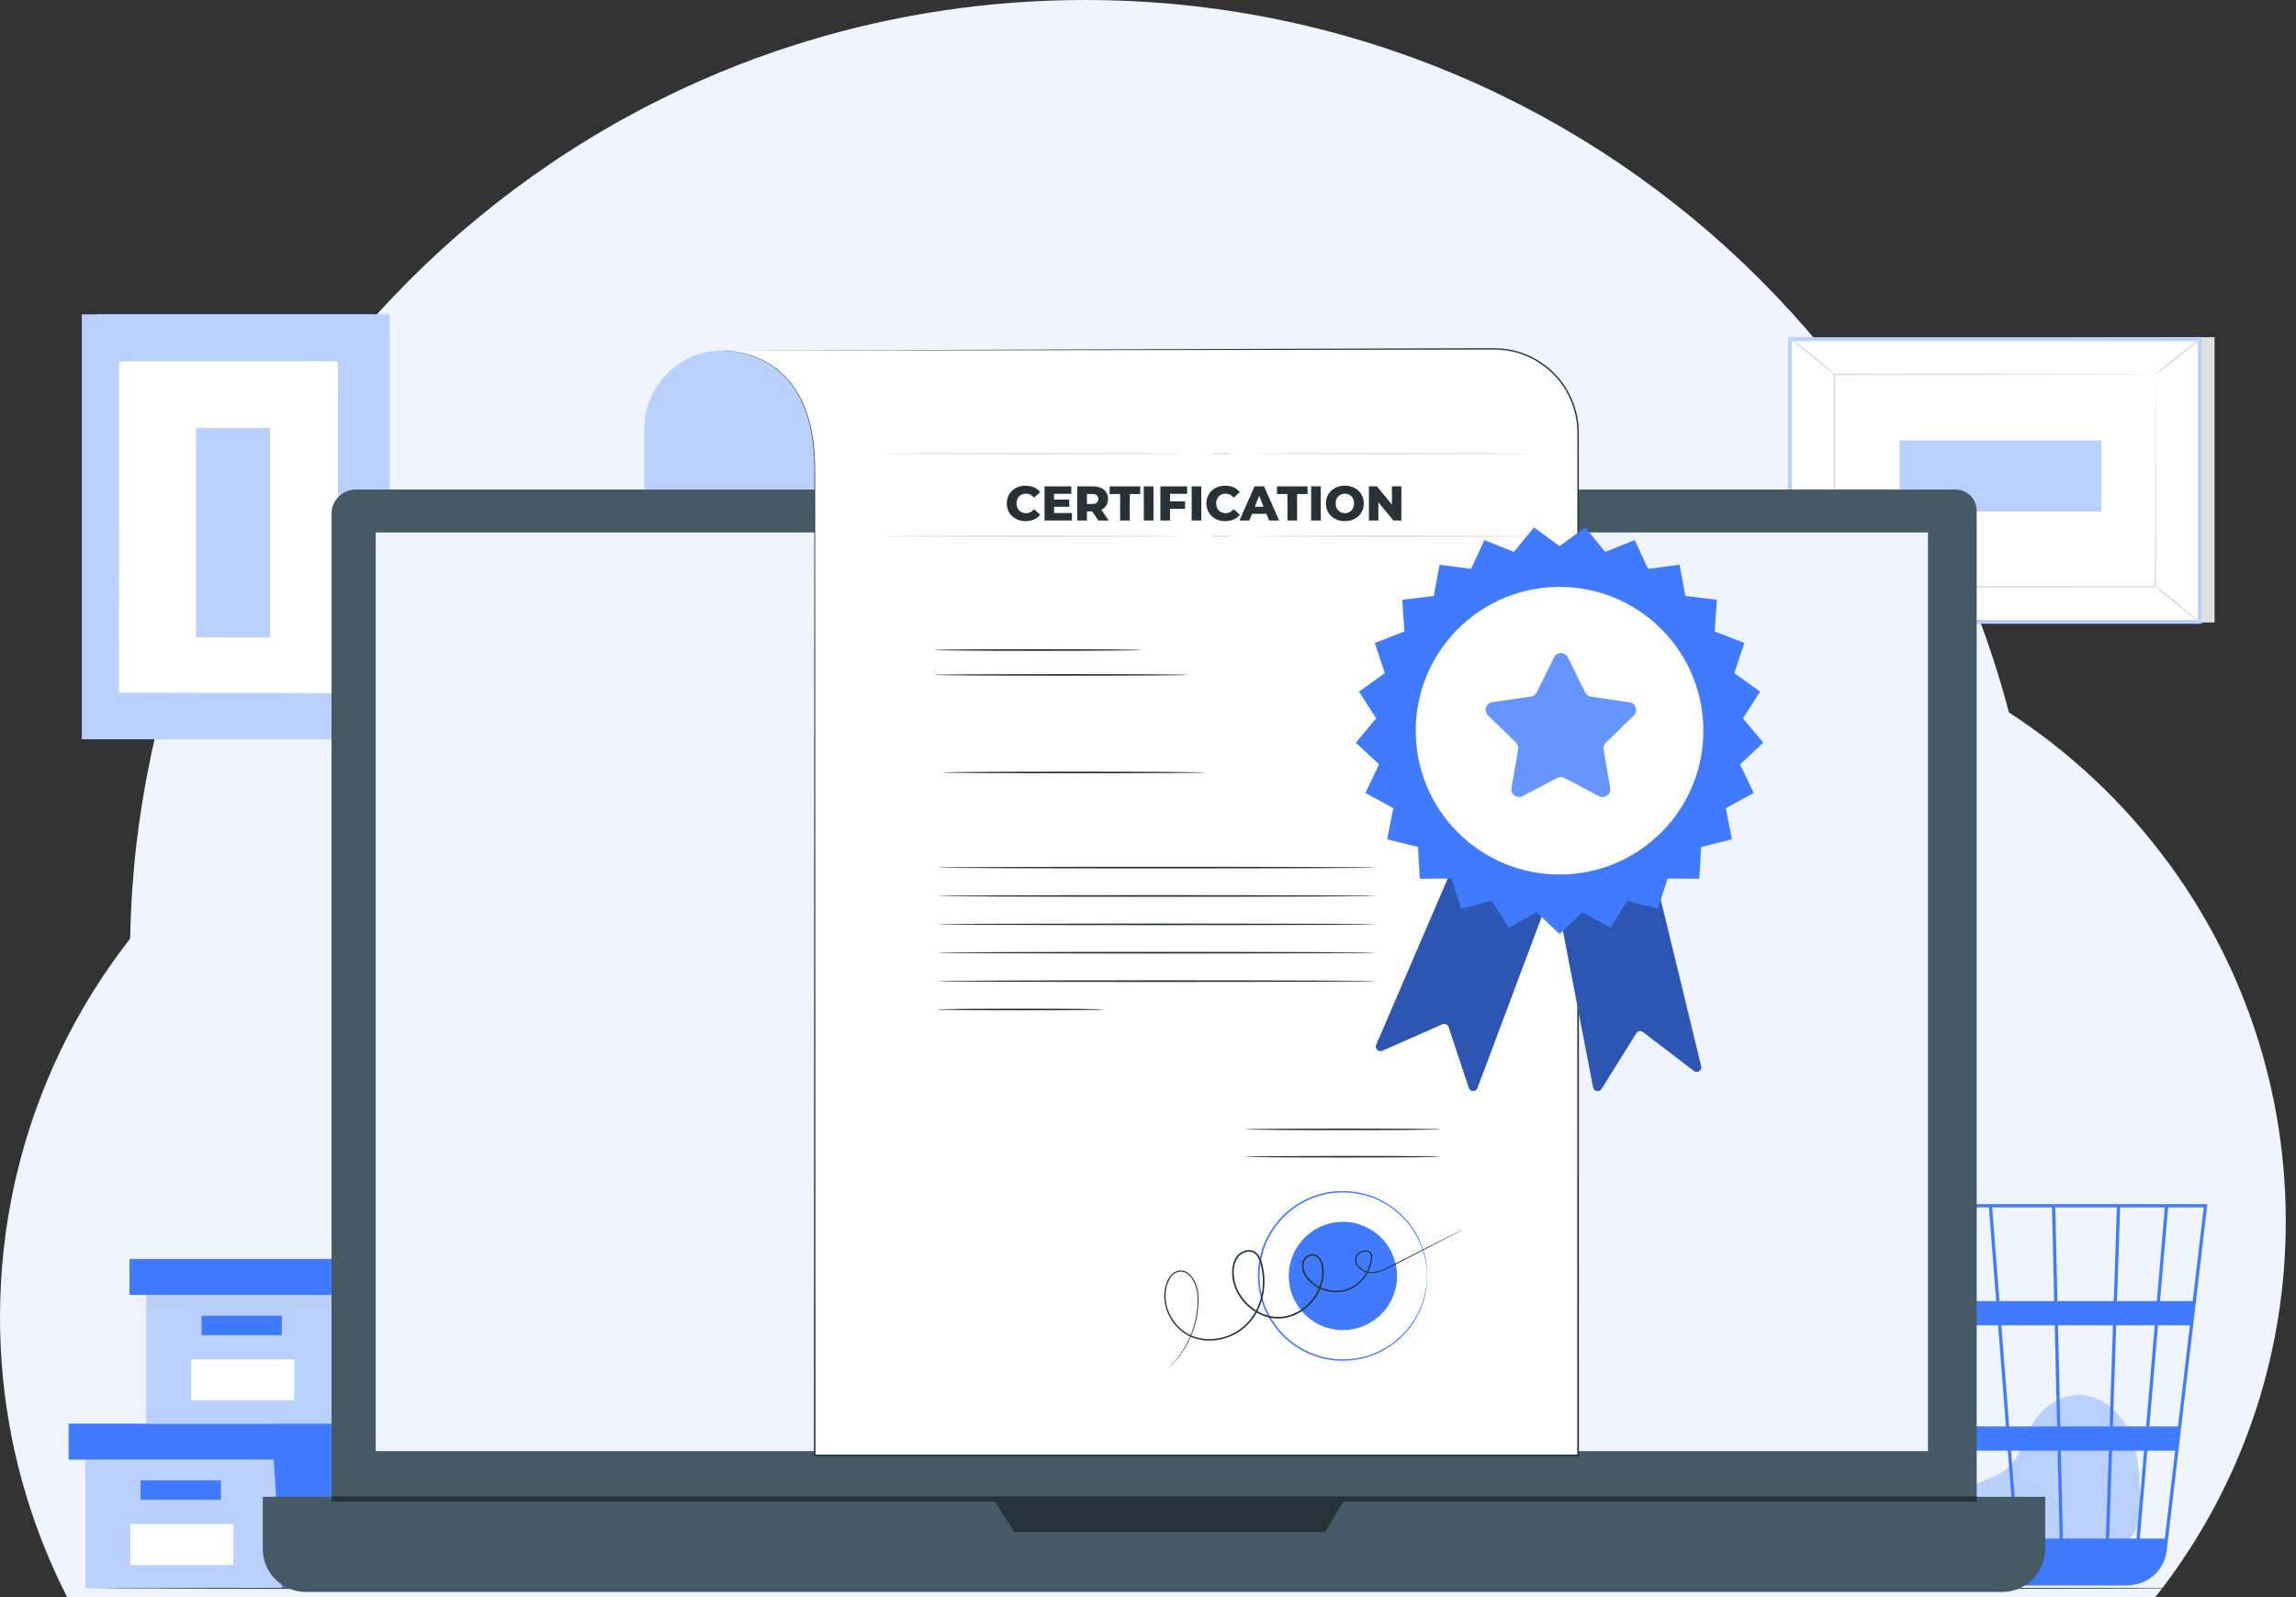 <svg width="161" height="112" viewBox="0 0 161 112" fill="none" xmlns="http://www.w3.org/2000/svg">
<rect x="0" y="0" width="161" height="112" fill="#333333" stroke="none"/>
<g id="Group 1925">
<path id="Vector" d="M160.283 85.652C160.283 94.105 157.818 101.984 153.561 108.602C152.81 109.777 151.999 110.91 151.135 112H4.709C4.144 110.896 3.626 109.76 3.157 108.602C1.121 103.592 0 98.113 0 92.373C0 89.081 0.37 85.874 1.069 82.791C1.093 82.674 1.122 82.558 1.15 82.442C2.596 76.288 5.361 70.64 9.128 65.817C9.202 61.46 9.696 57.202 10.567 53.084C10.591 52.961 10.616 52.837 10.641 52.717C11.96 46.638 14.104 40.87 16.95 35.528C17.014 35.412 17.077 35.295 17.137 35.179C21.246 27.573 26.783 20.855 33.389 15.387C33.491 15.299 33.59 15.217 33.693 15.133C35.276 13.834 36.923 12.61 38.623 11.46C38.74 11.379 38.856 11.301 38.976 11.22C40.81 9.999 42.704 8.863 44.661 7.822C44.845 7.723 45.028 7.625 45.215 7.526H45.218C48.59 5.772 52.127 4.294 55.81 3.126C55.813 3.126 55.813 3.126 55.817 3.126C56.074 3.041 56.335 2.964 56.596 2.883C62.765 1.009 69.311 0 76.089 0C80.579 0 84.959 0.441 89.202 1.284C89.202 1.284 89.202 1.284 89.206 1.284C89.491 1.341 89.777 1.401 90.059 1.461C107.211 5.102 121.935 15.308 131.476 29.333C131.557 29.449 131.638 29.566 131.716 29.686C135.828 35.803 138.953 42.641 140.871 49.962C145.174 52.749 148.941 56.298 151.978 60.412C152.062 60.521 152.143 60.63 152.221 60.744C154.488 63.866 156.333 67.306 157.684 70.986C157.727 71.099 157.769 71.212 157.808 71.321C159.409 75.802 160.283 80.624 160.283 85.652Z" fill="#EFF4FF"/>
<g id="Background_Complete">
<g id="Group">
<g id="Group_2">
<g id="Group_3">
<g id="Group_4">
<g id="Group_5">
<g id="Group_6">
<g id="Group_7">
<g id="Group_8">
<path id="Vector_2" d="M5.977 102.357V111.386H19.179H33.742V102.357H5.977Z" fill="#BAD0FF"/>
</g>
</g>
</g>
</g>
</g>
</g>
<g id="Group_9">
<g id="Group_10">
<g id="Group_11">
<g id="Group_12">
<g id="Group_13">
<g id="Group_14">
<path id="Vector_3" d="M4.812 99.836V102.36H34.713V99.836H19.18H4.812Z" fill="#407BFF"/>
</g>
</g>
</g>
</g>
</g>
</g>
<g id="Group_15">
<g id="Group_16">
<g id="Group_17">
<g id="Group_18">
<g id="Group_19">
<g id="Group_20">
<path id="Vector_4" d="M19.766 111.388H33.746V102.36H34.717V99.836H19.184V102.126L19.766 111.388Z" fill="#407BFF"/>
</g>
</g>
</g>
</g>
</g>
</g>
<g id="Group_21">
<g id="Group_22">
<g id="Group_23">
<g id="Group_24">
<g id="Group_25">
<g id="Group_26">
<path id="Vector_5" d="M15.492 103.818H9.861V105.177H15.492V103.818Z" fill="#407BFF"/>
</g>
</g>
</g>
</g>
</g>
</g>
<g id="Group_27">
<g id="Group_28">
<g id="Group_29">
<g id="Group_30">
<g id="Group_31">
<g id="Group_32">
<path id="Vector_6" d="M16.369 106.875H9.139V109.745H16.369V106.875Z" fill="white"/>
</g>
</g>
</g>
</g>
</g>
</g>
</g>
</g>
<g id="Group_33">
<g id="Group_34">
<g id="Group_35">
<g id="Group_36">
<g id="Group_37">
<g id="Group_38">
<g id="Group_39">
<g id="Group_40">
<path id="Vector_7" d="M10.258 90.809V99.837H23.461H38.023V90.809H10.258Z" fill="#BAD0FF"/>
</g>
</g>
</g>
</g>
</g>
</g>
<g id="Group_41">
<g id="Group_42">
<g id="Group_43">
<g id="Group_44">
<g id="Group_45">
<g id="Group_46">
<path id="Vector_8" d="M9.082 88.285V90.809H38.983V88.285H23.45H9.082Z" fill="#407BFF"/>
</g>
</g>
</g>
</g>
</g>
</g>
<g id="Group_47">
<g id="Group_48">
<g id="Group_49">
<g id="Group_50">
<g id="Group_51">
<g id="Group_52">
<path id="Vector_9" d="M24.036 99.838H38.015V90.809H38.986V88.285H23.453V90.576L24.036 99.838Z" fill="#407BFF"/>
</g>
</g>
</g>
</g>
</g>
</g>
<g id="Group_53">
<g id="Group_54">
<g id="Group_55">
<g id="Group_56">
<g id="Group_57">
<g id="Group_58">
<path id="Vector_10" d="M19.762 92.269H14.131V93.629H19.762V92.269Z" fill="#407BFF"/>
</g>
</g>
</g>
</g>
</g>
</g>
<g id="Group_59">
<g id="Group_60">
<g id="Group_61">
<g id="Group_62">
<g id="Group_63">
<g id="Group_64">
<path id="Vector_11" d="M20.636 95.332H13.406V98.202H20.636V95.332Z" fill="white"/>
</g>
</g>
</g>
</g>
</g>
</g>
</g>
</g>
<g id="Group_65">
<g id="Group_66">
<g id="Group_67">
<path id="Vector_12" d="M27.326 22.047H6.77V51.843H27.326V22.047Z" fill="#BAD0FF"/>
</g>
</g>
<g id="Group_68">
<g id="Group_69">
<path id="Vector_13" d="M26.293 22.047H5.736V51.843H26.293V22.047Z" fill="#BAD0FF"/>
</g>
</g>
<g id="Group_70">
<g id="Group_71">
<g id="Group_72">
<path id="Vector_14" d="M23.739 25.277H8.291V48.619H23.739V25.277Z" fill="white"/>
</g>
</g>
<g id="Group_73">
<g id="Group_74">
<g id="Group_75">
<path id="Vector_15" d="M23.743 48.623C23.743 48.623 23.741 48.583 23.74 48.508C23.739 48.431 23.738 48.321 23.737 48.177C23.735 47.884 23.733 47.455 23.73 46.897C23.727 45.778 23.723 44.148 23.717 42.089C23.71 37.973 23.702 32.144 23.691 25.281L23.742 25.332C19.023 25.334 13.793 25.335 8.296 25.337H8.294L8.35 25.281C8.345 34.086 8.341 42.205 8.338 48.623L8.294 48.578C12.998 48.588 16.855 48.596 19.538 48.601C20.881 48.606 21.929 48.61 22.645 48.612C23.001 48.615 23.274 48.616 23.461 48.618C23.646 48.619 23.743 48.623 23.743 48.623C23.743 48.623 23.652 48.626 23.47 48.627C23.285 48.628 23.015 48.63 22.663 48.632C21.95 48.635 20.904 48.639 19.567 48.644C16.876 48.649 13.011 48.657 8.294 48.667H8.25V48.622C8.247 42.205 8.243 34.086 8.238 25.281V25.225H8.294H8.296C13.793 25.226 19.023 25.228 23.743 25.229H23.794V25.281C23.784 32.158 23.775 37.998 23.769 42.122C23.763 44.177 23.758 45.803 23.755 46.919C23.753 47.472 23.75 47.898 23.749 48.189C23.748 48.33 23.747 48.438 23.746 48.514C23.745 48.587 23.743 48.623 23.743 48.623Z" fill="#BAD0FF"/>
</g>
</g>
</g>
</g>
<g id="Group_76">
<g id="Group_77">
<g id="Group_78">
<path id="Vector_16" d="M26.353 22.051C26.365 22.06 26.225 22.264 25.986 22.584C25.747 22.903 25.408 23.337 25.022 23.807C24.635 24.277 24.273 24.693 24.006 24.988C23.738 25.284 23.565 25.46 23.553 25.45C23.541 25.44 23.694 25.245 23.946 24.937C24.221 24.602 24.561 24.191 24.936 23.736C25.31 23.281 25.649 22.869 25.924 22.535C26.179 22.228 26.34 22.041 26.353 22.051Z" fill="#BAD0FF"/>
</g>
</g>
</g>
<g id="Group_79">
<g id="Group_80">
<g id="Group_81">
<path id="Vector_17" d="M23.822 48.545C24.59 49.765 25.495 50.898 26.517 51.915L23.822 48.545Z" fill="white"/>
</g>
</g>
<g id="Group_82">
<g id="Group_83">
<g id="Group_84">
<path id="Vector_18" d="M26.52 51.913C26.51 51.923 26.326 51.764 26.05 51.486C25.774 51.208 25.408 50.807 25.034 50.339C24.66 49.871 24.349 49.426 24.139 49.096C23.928 48.765 23.813 48.551 23.825 48.543C23.839 48.534 23.977 48.733 24.204 49.051C24.431 49.369 24.749 49.804 25.121 50.27C25.493 50.734 25.847 51.141 26.108 51.432C26.368 51.723 26.531 51.901 26.52 51.913Z" fill="#BAD0FF"/>
</g>
</g>
</g>
</g>
<g id="Group_85">
<g id="Group_86">
<g id="Group_87">
<path id="Vector_19" d="M5.734 51.818C6.632 50.711 7.529 49.603 8.427 48.496L5.734 51.818Z" fill="white"/>
</g>
</g>
<g id="Group_88">
<g id="Group_89">
<g id="Group_90">
<path id="Vector_20" d="M8.428 48.495C8.452 48.514 7.868 49.273 7.125 50.191C6.381 51.108 5.759 51.836 5.735 51.817C5.711 51.797 6.294 51.038 7.038 50.12C7.782 49.203 8.404 48.475 8.428 48.495Z" fill="#BAD0FF"/>
</g>
</g>
</g>
</g>
<g id="Group_91">
<g id="Group_92">
<g id="Group_93">
<path id="Vector_21" d="M5.739 22.051C5.763 22.032 6.348 22.732 7.046 23.613C7.744 24.495 8.289 25.226 8.265 25.245C8.241 25.265 7.656 24.565 6.958 23.683C6.261 22.801 5.715 22.07 5.739 22.051Z" fill="#BAD0FF"/>
</g>
</g>
</g>
<g id="Group_94">
<g id="Group_95">
<path id="Vector_22" d="M18.929 30.012H13.756V44.699H18.929V30.012Z" fill="#BAD0FF"/>
</g>
</g>
</g>
<g id="Group_96">
<g id="Group_97">
<g id="Group_98">
<g id="Group_99">
<g id="Group_100">
<path id="Vector_23" d="M138.235 108.225C137.749 107.808 136.664 106.487 137.501 104.951C137.807 104.387 138.458 104.109 139.048 103.86C139.637 103.612 140.257 103.397 140.745 102.982C141.664 102.199 141.918 100.899 142.529 99.855C143.23 98.656 144.538 97.759 145.921 97.822C147.504 97.893 148.824 99.186 149.422 100.66C150.021 102.135 150.041 103.771 150.054 105.363C150.061 106.244 150.022 107.236 149.375 107.83C148.779 108.378 147.882 108.385 147.075 108.36C144.191 108.272 141.308 108.183 138.424 108.095" fill="#BAD0FF"/>
</g>
</g>
</g>
</g>
<g id="Group_101">
<g id="Group_102">
<g id="Group_103">
<g id="Group_104">
<g id="Group_105">
<path id="Vector_24" d="M154.783 84.443H132.033L136.131 108.879C136.311 109.946 137.083 110.769 138.074 111.054C138.1 111.063 138.127 111.069 138.153 111.076C138.221 111.093 138.286 111.116 138.356 111.128C138.506 111.16 138.661 111.175 138.819 111.182C138.82 111.189 138.821 111.197 138.822 111.205L138.933 111.187C138.934 111.187 138.934 111.187 138.934 111.187H149.073C149.264 111.187 149.45 111.168 149.63 111.132C150.828 110.947 151.786 109.986 151.932 108.743L153.907 91.907L153.996 91.237H153.986L154.768 84.57L154.783 84.443ZM150.491 100.03H148.157L148.392 92.938H151.097L150.491 100.03ZM151.324 92.938H153.559L152.727 100.03H150.718L151.324 92.938ZM144.654 107.892L144.512 101.731H147.874L147.669 107.892H144.654ZM141.019 101.731H144.286L144.428 107.892H141.498L141.019 101.731ZM141.272 107.892H138.533C138.272 106.228 137.934 104.067 137.567 101.731H140.793L141.272 107.892ZM140.887 100.03L140.336 92.938H144.083L144.247 100.03H140.887ZM144.473 100.03L144.31 92.938H148.166L147.931 100.03H144.473ZM144.27 91.238L144.119 84.67H148.441L148.223 91.238H144.27ZM144.045 91.238H140.204L139.694 84.67H143.893L144.045 91.238ZM139.977 91.238H135.914C135.77 90.331 135.634 89.472 135.51 88.7C135.087 86.044 134.927 85.046 134.839 84.67H139.467L139.977 91.238ZM140.11 92.938L140.661 100.03H137.3C137.187 99.311 137.073 98.583 136.958 97.854C136.695 96.18 136.431 94.507 136.183 92.938H140.11ZM137.072 100.03H134.876L133.687 92.938H135.954C136.301 95.13 136.685 97.569 137.072 100.03ZM137.339 101.731C137.673 103.863 138.003 105.965 138.304 107.892H136.195L135.161 101.731H137.339ZM147.896 107.892L148.1 101.731H150.346L149.82 107.892H147.896ZM148.449 91.238L148.667 84.67H151.804L151.243 91.238H148.449ZM134.624 84.67C134.714 85.145 135.129 87.729 135.685 91.238H133.402L132.3 84.67H134.624ZM151.805 107.892H150.046L150.573 101.731H152.527L151.805 107.892ZM153.759 91.238H151.469L152.03 84.67H154.529L153.759 91.238Z" fill="#407BFF"/>
</g>
</g>
</g>
</g>
</g>
</g>
<g id="Group_106">
<g id="Group_107">
<g id="Group_108">
<path id="Vector_25" d="M155.289 23.643V43.65H126.553L125.518 23.782L155.289 23.643Z" fill="#E0E0E0"/>
</g>
</g>
<g id="Group_109">
<g id="Group_110">
<path id="Vector_26" d="M125.52 23.782V43.607H154.255V23.782H125.52Z" fill="white"/>
</g>
<g id="Group_111">
<path id="Vector_27" d="M154.391 43.744H125.383V23.646H154.391V43.744ZM125.656 43.472H154.119V23.919H125.656V43.472Z" fill="#BAD0FF"/>
</g>
</g>
<g id="Group_112">
<g id="Group_113">
<g id="Group_114">
<path id="Vector_28" d="M151.142 26.248H128.631V41.147H151.142V26.248Z" fill="white"/>
</g>
</g>
<g id="Group_115">
<g id="Group_116">
<g id="Group_117">
<path id="Vector_29" d="M151.144 26.247C151.144 26.247 151.106 26.249 151.033 26.25C150.957 26.251 150.851 26.253 150.713 26.254C150.428 26.256 150.014 26.259 149.477 26.262C148.396 26.266 146.824 26.272 144.838 26.279C140.868 26.288 135.249 26.299 128.633 26.311L128.698 26.247C128.7 30.799 128.702 35.842 128.704 41.144V41.145L128.633 41.074C137.125 41.08 144.954 41.085 151.144 41.089L151.088 41.145C151.1 36.611 151.111 32.894 151.118 30.305C151.124 29.011 151.129 28 151.132 27.307C151.135 26.965 151.137 26.702 151.138 26.52C151.14 26.341 151.144 26.247 151.144 26.247C151.144 26.247 151.148 26.333 151.151 26.508C151.152 26.688 151.154 26.948 151.157 27.285C151.16 27.975 151.165 28.982 151.171 30.27C151.178 32.867 151.188 36.597 151.201 41.146L151.201 41.202H151.145C144.955 41.206 137.125 41.212 128.633 41.217H128.562V41.146V41.144C128.564 35.843 128.566 30.799 128.568 26.247V26.182L128.633 26.182C135.267 26.195 140.901 26.206 144.881 26.214C146.86 26.221 148.427 26.227 149.505 26.231C150.037 26.235 150.446 26.237 150.729 26.239C150.863 26.241 150.967 26.242 151.041 26.243C151.111 26.244 151.144 26.247 151.144 26.247Z" fill="#E0E0E0"/>
</g>
</g>
</g>
</g>
<g id="Group_118">
<g id="Group_119">
<g id="Group_120">
<path id="Vector_30" d="M125.516 23.73C125.528 23.714 125.716 23.838 126.01 24.05C126.304 24.262 126.705 24.563 127.137 24.909C127.569 25.255 127.949 25.582 128.217 25.827C128.484 26.073 128.641 26.234 128.628 26.248C128.602 26.279 127.911 25.709 127.048 25.02C126.185 24.331 125.491 23.762 125.516 23.73Z" fill="#E0E0E0"/>
</g>
</g>
</g>
<g id="Group_121">
<g id="Group_122">
<g id="Group_123">
<path id="Vector_31" d="M154.257 23.782C154.282 23.813 153.605 24.39 152.745 25.07C151.886 25.75 151.169 26.276 151.145 26.246C151.121 26.215 151.798 25.639 152.657 24.958C153.516 24.278 154.233 23.752 154.257 23.782Z" fill="#E0E0E0"/>
</g>
</g>
</g>
<g id="Group_124">
<g id="Group_125">
<g id="Group_126">
<path id="Vector_32" d="M154.233 43.612C153.165 42.747 152.097 41.881 151.029 41.016L154.233 43.612Z" fill="white"/>
</g>
</g>
<g id="Group_127">
<g id="Group_128">
<g id="Group_129">
<path id="Vector_33" d="M151.028 41.019C151.053 40.988 151.79 41.545 152.675 42.262C153.56 42.979 154.257 43.585 154.232 43.616C154.207 43.646 153.47 43.09 152.585 42.373C151.701 41.655 151.003 41.049 151.028 41.019Z" fill="#E0E0E0"/>
</g>
</g>
</g>
</g>
<g id="Group_130">
<g id="Group_131">
<g id="Group_132">
<path id="Vector_34" d="M125.516 43.606C125.492 43.575 126.162 43.005 127.012 42.332C127.863 41.659 128.572 41.139 128.597 41.169C128.621 41.2 127.951 41.77 127.1 42.443C126.25 43.116 125.541 43.636 125.516 43.606Z" fill="#E0E0E0"/>
</g>
</g>
</g>
<g id="Group_133">
<g id="Group_134">
<path id="Vector_35" d="M133.201 30.886V35.875H147.366V30.886H133.201Z" fill="#BAD0FF"/>
</g>
</g>
</g>
</g>
<g id="Floor">
<g id="Group_135">
<g id="Group_136">
<path id="Vector_36" d="M154.782 111.387C154.782 111.419 121.64 111.445 80.767 111.445C39.88 111.445 6.746 111.419 6.746 111.387C6.746 111.356 39.881 111.33 80.767 111.33C121.64 111.33 154.782 111.356 154.782 111.387Z" fill="#263238"/>
</g>
</g>
</g>
<g id="Device">
<g id="Group_137">
<g id="Group_138">
<g id="Group_139">
<g id="Group_140">
<g id="Group_141">
<g id="Group_142">
<g id="Group_143">
<g id="Group_144">
<g id="Group_145">
<path id="Vector_37" d="M135.398 110.617H26.458C24.684 110.617 23.246 109.179 23.246 107.405V36.037C23.246 35.093 24.011 34.328 24.955 34.328H137.124C137.944 34.328 138.61 34.993 138.61 35.814V107.405C138.61 109.179 137.172 110.617 135.398 110.617Z" fill="#455A64"/>
</g>
</g>
</g>
</g>
</g>
</g>
</g>
<g id="Group_146">
<g id="Group_147">
<g id="Group_148">
<g id="Group_149">
<g id="Group_150">
<g id="Group_151">
<g id="Group_152">
<path id="Vector_38" d="M140.388 111.64H21.451C19.78 111.64 18.426 110.286 18.426 108.615V104.965H143.414V108.615C143.414 110.286 142.059 111.64 140.388 111.64Z" fill="#455A64"/>
</g>
</g>
</g>
</g>
</g>
</g>
</g>
<g id="Group_153">
<g id="Group_154">
<g id="Group_155">
<g id="Group_156">
<g id="Group_157">
<g id="Group_158">
<g id="Group_159">
<path id="Vector_39" d="M135.191 37.338H26.344V101.762H135.191V37.338Z" fill="#EFF4FF"/>
</g>
</g>
</g>
</g>
</g>
</g>
</g>
<g id="Group_160">
<g id="Group_161">
<g id="Group_162">
<g id="Group_163">
<g id="Group_164">
<g id="Group_165">
<g id="Group_166">
<path id="Vector_40" d="M69.559 104.965L71.11 107.432H92.934L94.374 104.965H69.559Z" fill="#263238"/>
</g>
</g>
</g>
</g>
</g>
</g>
</g>
</g>
<g id="Group_167">
<g id="Group_168">
<g id="Group_169">
<g id="Group_170">
<g id="Group_171">
<g id="Group_172">
<g id="Group_173">
<path id="Vector_41" d="M138.624 104.93H23.26V105.298H138.624V104.93Z" fill="#263238"/>
</g>
</g>
</g>
</g>
</g>
</g>
</g>
</g>
</g>
<g id="Certification">
<g id="Group_174">
<g id="Group_175">
<path id="Vector_42" d="M57.16 34.313H45.176V30.093C45.176 27.114 47.59 24.594 50.569 24.594L57.16 24.698V34.313Z" fill="#BAD0FF"/>
</g>
<g id="Group_176">
<g id="Group_177">
<path id="Vector_43" d="M50.31 24.587C50.31 24.587 57.131 23.968 57.131 32.862C57.131 41.757 57.131 102.059 57.131 102.059H110.661V30.34C110.661 27.088 108.021 24.455 104.77 24.463L50.31 24.587Z" fill="white"/>
</g>
<g id="Group_178">
<g id="Group_179">
<path id="Vector_44" d="M50.31 24.588C50.628 24.587 65.456 24.539 89.914 24.46C92.968 24.451 96.168 24.442 99.502 24.432C101.17 24.427 102.871 24.423 104.604 24.419C105.473 24.408 106.367 24.553 107.178 24.926C107.991 25.288 108.727 25.838 109.315 26.528C109.902 27.219 110.32 28.058 110.539 28.953C110.607 29.173 110.623 29.406 110.663 29.633C110.696 29.862 110.693 30.095 110.709 30.326C110.709 30.787 110.71 31.25 110.71 31.714C110.711 33.572 110.711 35.459 110.711 37.374C110.712 41.204 110.713 45.146 110.714 49.189C110.715 65.359 110.717 83.135 110.718 101.794C110.718 101.883 110.718 101.973 110.718 102.06V102.117H110.661C91.613 102.116 73.493 102.114 57.131 102.113H57.079V102.06C57.087 78.102 57.094 57.758 57.099 43.404C57.102 39.816 57.104 36.602 57.107 33.799C57.107 33.099 57.115 32.423 57.068 31.778C57.035 31.13 56.929 30.516 56.811 29.934C56.675 29.356 56.502 28.814 56.287 28.318C56.064 27.826 55.806 27.382 55.519 26.992C54.933 26.218 54.242 25.677 53.587 25.334C52.933 24.984 52.323 24.814 51.832 24.713C51.337 24.616 50.954 24.591 50.698 24.584C50.441 24.578 50.31 24.588 50.31 24.588C50.31 24.588 50.441 24.572 50.698 24.576C50.955 24.578 51.339 24.602 51.835 24.696C52.328 24.794 52.941 24.962 53.599 25.311C54.258 25.653 54.955 26.194 55.546 26.971C55.836 27.363 56.097 27.809 56.322 28.302C56.539 28.8 56.714 29.344 56.852 29.925C56.971 30.509 57.079 31.125 57.113 31.774C57.162 32.422 57.155 33.099 57.156 33.799C57.158 36.602 57.16 39.816 57.163 43.404C57.168 57.758 57.175 78.102 57.184 102.06L57.131 102.007C73.493 102.006 91.613 102.004 110.661 102.003L110.604 102.06C110.604 101.972 110.604 101.883 110.604 101.794C110.605 83.135 110.607 65.358 110.608 49.189C110.609 45.146 110.61 41.204 110.611 37.374C110.611 35.459 110.612 33.572 110.612 31.714C110.598 30.786 110.679 29.856 110.445 28.975C110.231 28.095 109.819 27.269 109.243 26.589C108.665 25.91 107.94 25.369 107.14 25.011C106.341 24.643 105.466 24.501 104.604 24.51C102.868 24.514 101.164 24.517 99.493 24.52C96.153 24.525 92.946 24.531 89.886 24.536C65.445 24.568 50.627 24.587 50.31 24.588Z" fill="#263238"/>
</g>
</g>
</g>
<g id="Group_180">
<g id="Group_181">
<path id="Vector_45" d="M80.044 45.585C80.044 45.616 76.789 45.642 72.774 45.642C68.758 45.642 65.504 45.616 65.504 45.585C65.504 45.553 68.758 45.527 72.774 45.527C76.789 45.527 80.044 45.553 80.044 45.585Z" fill="#263238"/>
</g>
</g>
<g id="Group_182">
<g id="Group_183">
<path id="Vector_46" d="M83.305 47.327C83.305 47.359 79.321 47.384 74.406 47.384C69.49 47.384 65.506 47.358 65.506 47.327C65.506 47.295 69.49 47.27 74.406 47.27C79.32 47.269 83.305 47.295 83.305 47.327Z" fill="#263238"/>
</g>
</g>
<g id="Group_184">
<g id="Group_185">
<path id="Vector_47" d="M84.475 54.171C84.475 54.202 80.36 54.228 75.286 54.228C70.21 54.228 66.096 54.202 66.096 54.171C66.096 54.139 70.21 54.113 75.286 54.113C80.36 54.113 84.475 54.139 84.475 54.171Z" fill="#263238"/>
</g>
</g>
<g id="Group_186">
<g id="Group_187">
<path id="Vector_48" d="M96.478 60.84C96.478 60.872 89.6 60.898 81.116 60.898C72.629 60.898 65.752 60.872 65.752 60.84C65.752 60.809 72.629 60.783 81.116 60.783C89.6 60.783 96.478 60.809 96.478 60.84Z" fill="#263238"/>
</g>
</g>
<g id="Group_188">
<g id="Group_189">
<path id="Vector_49" d="M96.478 62.831C96.478 62.862 89.6 62.888 81.116 62.888C72.629 62.888 65.752 62.862 65.752 62.831C65.752 62.799 72.629 62.773 81.116 62.773C89.6 62.773 96.478 62.799 96.478 62.831Z" fill="#263238"/>
</g>
</g>
<g id="Group_190">
<g id="Group_191">
<path id="Vector_50" d="M96.478 64.819C96.478 64.851 89.6 64.876 81.116 64.876C72.629 64.876 65.752 64.851 65.752 64.819C65.752 64.787 72.629 64.762 81.116 64.762C89.6 64.762 96.478 64.787 96.478 64.819Z" fill="#263238"/>
</g>
</g>
<g id="Group_192">
<g id="Group_193">
<path id="Vector_51" d="M96.478 66.809C96.478 66.841 89.6 66.867 81.116 66.867C72.629 66.867 65.752 66.841 65.752 66.809C65.752 66.778 72.629 66.752 81.116 66.752C89.6 66.752 96.478 66.778 96.478 66.809Z" fill="#263238"/>
</g>
</g>
<g id="Group_194">
<g id="Group_195">
<path id="Vector_52" d="M96.478 68.803C96.478 68.835 89.6 68.861 81.116 68.861C72.629 68.861 65.752 68.835 65.752 68.803C65.752 68.772 72.629 68.746 81.116 68.746C89.6 68.746 96.478 68.772 96.478 68.803Z" fill="#263238"/>
</g>
</g>
<g id="Group_196">
<g id="Group_197">
<path id="Vector_53" d="M77.404 70.794C77.404 70.825 74.795 70.851 71.578 70.851C68.36 70.851 65.752 70.825 65.752 70.794C65.752 70.762 68.36 70.736 71.578 70.736C74.796 70.736 77.404 70.762 77.404 70.794Z" fill="#263238"/>
</g>
</g>
<g id="Group_198">
<g id="Group_199">
<path id="Vector_54" d="M101.97 60.565L96.504 73.265C96.388 73.534 96.661 73.804 96.928 73.686L101.142 71.826C101.315 71.75 101.516 71.839 101.576 72.019L102.997 76.285C103.093 76.573 103.496 76.58 103.602 76.297L108.74 62.597L101.97 60.565Z" fill="#407BFF"/>
</g>
<g id="Group_200">
<path id="Vector_55" d="M109.096 62.677L111.714 76.254C111.769 76.54 112.147 76.611 112.301 76.364L114.741 72.457C114.841 72.297 115.057 72.257 115.208 72.372L118.782 75.102C119.022 75.286 119.36 75.065 119.289 74.771L115.837 60.553L109.096 62.677Z" fill="#407BFF"/>
</g>
<g id="Group_201" opacity="0.3">
<path id="Vector_56" d="M101.97 60.565L96.504 73.265C96.388 73.534 96.661 73.804 96.928 73.686L101.142 71.826C101.315 71.75 101.516 71.839 101.576 72.019L102.997 76.285C103.093 76.573 103.496 76.58 103.602 76.297L108.74 62.597L101.97 60.565Z" fill="black"/>
</g>
<g id="Group_202" opacity="0.3">
<path id="Vector_57" d="M109.096 62.677L111.714 76.254C111.769 76.54 112.147 76.611 112.301 76.364L114.741 72.457C114.841 72.297 115.057 72.257 115.208 72.372L118.782 75.102C119.022 75.286 119.36 75.065 119.289 74.771L115.837 60.553L109.096 62.677Z" fill="black"/>
</g>
<g id="Group_203">
<path id="Vector_58" d="M109.36 38.299L111.154 36.98L112.564 38.704L114.63 37.873L115.567 39.893L117.775 39.602L118.18 41.792L120.391 42.059L120.239 44.281L122.314 45.089L121.615 47.203L123.423 48.502L122.22 50.376L123.649 52.084L122.017 53.599L122.976 55.609L121.019 56.672L121.448 58.857L119.288 59.398L119.16 61.622L116.933 61.61L116.257 63.731L114.103 63.166L112.92 65.053L110.975 63.969L109.36 65.503L107.744 63.969L105.799 65.053L104.616 63.166L102.462 63.731L101.785 61.61L99.558 61.622L99.431 59.398L97.271 58.857L97.7 56.672L95.743 55.609L96.702 53.599L95.07 52.084L96.499 50.376L95.296 48.502L97.104 47.203L96.405 45.089L98.48 44.281L98.328 42.059L100.539 41.792L100.944 39.602L103.152 39.893L104.089 37.873L106.155 38.704L107.565 36.98L109.36 38.299Z" fill="#407BFF"/>
</g>
<g id="Group_204">
<path id="Vector_59" d="M116.491 58.374C120.429 54.435 120.429 48.049 116.491 44.111C112.552 40.172 106.166 40.172 102.227 44.111C98.289 48.049 98.289 54.435 102.227 58.374C106.166 62.312 112.552 62.312 116.491 58.374Z" fill="white"/>
</g>
<g id="Group_205">
<path id="Vector_60" d="M111.561 48.853L114.268 49.25C114.713 49.315 114.889 49.862 114.567 50.175L112.606 52.082C112.478 52.206 112.42 52.386 112.45 52.562L112.909 55.259C112.985 55.702 112.519 56.039 112.122 55.83L109.702 54.554C109.544 54.471 109.355 54.471 109.197 54.553L106.775 55.824C106.377 56.032 105.912 55.694 105.989 55.251L106.454 52.555C106.484 52.379 106.426 52.2 106.299 52.075L104.342 50.163C104.02 49.849 104.198 49.303 104.643 49.239L107.351 48.849C107.527 48.823 107.68 48.712 107.759 48.552L108.973 46.1C109.172 45.698 109.747 45.698 109.945 46.102L111.153 48.556C111.232 48.716 111.385 48.827 111.561 48.853Z" fill="#6695FF"/>
</g>
</g>
<g id="Group_206">
<path id="Vector_61" d="M70.598 35.303C70.598 34.575 71.155 34.059 71.914 34.059C72.355 34.059 72.71 34.219 72.942 34.51L72.512 34.9C72.361 34.718 72.177 34.619 71.948 34.619C71.555 34.619 71.281 34.893 71.281 35.303C71.281 35.713 71.555 35.987 71.948 35.987C72.177 35.987 72.361 35.887 72.512 35.706L72.942 36.096C72.71 36.386 72.355 36.547 71.914 36.547C71.155 36.547 70.598 36.031 70.598 35.303Z" fill="#263238"/>
<path id="Vector_62" d="M75.165 35.977V36.5H73.244V34.107H75.121V34.63H73.914V35.034H74.977V35.539H73.914V35.977L75.165 35.977Z" fill="#263238"/>
<path id="Vector_63" d="M76.587 35.864H76.218V36.5H75.541V34.107H76.635C77.288 34.107 77.698 34.446 77.698 34.993C77.698 35.345 77.527 35.604 77.229 35.748L77.746 36.5H77.021L76.587 35.864ZM76.594 34.641H76.218V35.341H76.594C76.874 35.341 77.014 35.212 77.014 34.993C77.014 34.77 76.874 34.641 76.594 34.641Z" fill="#263238"/>
<path id="Vector_64" d="M78.546 34.644H77.811V34.107H79.954V34.644H79.222V36.5H78.546V34.644H78.546Z" fill="#263238"/>
<path id="Vector_65" d="M80.207 34.107H80.884V36.5H80.207V34.107Z" fill="#263238"/>
<path id="Vector_66" d="M82.044 34.63V35.157H83.1V35.68H82.044V36.5H81.367V34.107H83.244V34.63H82.044Z" fill="#263238"/>
<path id="Vector_67" d="M83.561 34.107H84.237V36.5H83.561V34.107Z" fill="#263238"/>
<path id="Vector_68" d="M84.596 35.303C84.596 34.575 85.153 34.059 85.912 34.059C86.352 34.059 86.708 34.219 86.94 34.51L86.51 34.9C86.359 34.718 86.175 34.619 85.946 34.619C85.553 34.619 85.279 34.893 85.279 35.303C85.279 35.713 85.553 35.987 85.946 35.987C86.175 35.987 86.359 35.887 86.51 35.706L86.94 36.096C86.708 36.386 86.352 36.547 85.912 36.547C85.153 36.547 84.596 36.031 84.596 35.303Z" fill="#263238"/>
<path id="Vector_69" d="M88.804 36.035H87.793L87.604 36.5H86.914L87.97 34.107H88.637L89.696 36.5H88.992L88.804 36.035ZM88.606 35.536L88.298 34.77L87.99 35.536H88.606Z" fill="#263238"/>
<path id="Vector_70" d="M90.278 34.644H89.543V34.107H91.686V34.644H90.955V36.5H90.278V34.644H90.278Z" fill="#263238"/>
<path id="Vector_71" d="M91.939 34.107H92.616V36.5H91.939V34.107Z" fill="#263238"/>
<path id="Vector_72" d="M92.975 35.303C92.975 34.585 93.539 34.059 94.304 34.059C95.07 34.059 95.633 34.585 95.633 35.303C95.633 36.021 95.07 36.547 94.304 36.547C93.538 36.547 92.975 36.021 92.975 35.303ZM94.95 35.303C94.95 34.889 94.666 34.619 94.304 34.619C93.942 34.619 93.658 34.889 93.658 35.303C93.658 35.716 93.942 35.987 94.304 35.987C94.666 35.987 94.95 35.717 94.95 35.303Z" fill="#263238"/>
<path id="Vector_73" d="M98.267 34.107V36.5H97.71L96.653 35.225V36.5H95.99V34.107H96.547L97.603 35.382V34.107H98.267Z" fill="#263238"/>
</g>
<g id="Group_207">
<g id="Group_208">
<path id="Vector_74" d="M100.978 79.196C100.978 79.228 97.928 79.253 94.165 79.253C90.402 79.253 87.352 79.228 87.352 79.196C87.352 79.165 90.402 79.139 94.165 79.139C97.928 79.138 100.978 79.164 100.978 79.196Z" fill="#263238"/>
</g>
</g>
<g id="Group_209">
<g id="Group_210">
<path id="Vector_75" d="M100.978 81.116C100.978 81.148 97.928 81.173 94.165 81.173C90.402 81.173 87.352 81.147 87.352 81.116C87.352 81.084 90.402 81.059 94.165 81.059C97.928 81.058 100.978 81.084 100.978 81.116Z" fill="#263238"/>
</g>
</g>
<g id="Group_211">
<g id="Group_212">
<g id="Group_213">
<path id="Vector_76" d="M100.074 89.472C100.072 89.472 100.069 89.44 100.063 89.377C100.058 89.308 100.052 89.216 100.043 89.096C100.039 89.034 100.035 88.966 100.03 88.89C100.022 88.814 100.005 88.733 99.992 88.644C99.963 88.466 99.936 88.259 99.868 88.035C99.763 87.58 99.548 87.042 99.211 86.472C98.872 85.904 98.382 85.311 97.716 84.808C97.052 84.31 96.215 83.887 95.248 83.716C94.288 83.551 93.204 83.581 92.172 83.973C91.909 84.057 91.663 84.187 91.409 84.309C91.168 84.454 90.915 84.588 90.691 84.77C90.454 84.934 90.246 85.138 90.028 85.335C89.831 85.553 89.624 85.766 89.455 86.013C89.106 86.497 88.802 87.034 88.618 87.625C88.428 88.212 88.325 88.836 88.317 89.471C88.325 90.106 88.427 90.73 88.618 91.317C88.802 91.908 89.106 92.446 89.454 92.93C89.624 93.177 89.831 93.391 90.027 93.608C90.245 93.805 90.453 94.01 90.691 94.173C90.915 94.355 91.168 94.489 91.409 94.635C91.663 94.756 91.909 94.886 92.172 94.971C93.205 95.363 94.288 95.393 95.249 95.228C96.215 95.057 97.053 94.633 97.717 94.135C98.383 93.632 98.872 93.039 99.212 92.472C99.549 91.902 99.763 91.364 99.868 90.908C99.936 90.684 99.964 90.478 99.992 90.3C100.006 90.211 100.022 90.129 100.031 90.053C100.035 89.978 100.04 89.909 100.044 89.847C100.052 89.728 100.059 89.635 100.064 89.567C100.069 89.505 100.072 89.472 100.074 89.472C100.076 89.472 100.076 89.505 100.075 89.568C100.073 89.637 100.07 89.73 100.067 89.849C100.064 89.912 100.062 89.981 100.059 90.057C100.052 90.133 100.038 90.215 100.026 90.305C100 90.484 99.977 90.693 99.911 90.92C99.812 91.38 99.602 91.925 99.267 92.505C98.928 93.082 98.438 93.686 97.766 94.2C97.096 94.709 96.248 95.144 95.266 95.322C94.291 95.494 93.188 95.467 92.136 95.07C91.868 94.985 91.617 94.854 91.358 94.73C91.112 94.583 90.854 94.446 90.626 94.261C90.383 94.095 90.171 93.888 89.948 93.687C89.747 93.466 89.537 93.248 89.363 92.997C89.007 92.504 88.697 91.956 88.509 91.353C88.314 90.755 88.21 90.118 88.201 89.471C88.21 88.824 88.314 88.188 88.509 87.589C88.698 86.987 89.008 86.439 89.364 85.946C89.537 85.695 89.748 85.477 89.949 85.256C90.171 85.055 90.383 84.848 90.626 84.682C90.854 84.497 91.112 84.361 91.358 84.214C91.616 84.09 91.868 83.959 92.135 83.873C93.188 83.477 94.29 83.45 95.265 83.622C96.247 83.8 97.095 84.234 97.765 84.743C98.437 85.257 98.928 85.861 99.266 86.438C99.602 87.018 99.811 87.563 99.91 88.024C99.976 88.251 100 88.459 100.025 88.638C100.037 88.728 100.052 88.811 100.058 88.887C100.061 88.963 100.064 89.032 100.066 89.095C100.07 89.214 100.073 89.307 100.075 89.376C100.076 89.44 100.076 89.472 100.074 89.472Z" fill="#407BFF"/>
</g>
</g>
<g id="Group_214">
<path id="Vector_77" d="M97.861 90.357C98.347 88.317 97.086 86.269 95.046 85.784C93.006 85.298 90.958 86.559 90.473 88.599C89.987 90.639 91.248 92.687 93.288 93.172C95.328 93.658 97.376 92.397 97.861 90.357Z" fill="#407BFF"/>
</g>
</g>
<g id="Group_215">
<g id="Group_216">
<path id="Vector_78" d="M102.609 86.199C102.609 86.199 102.556 86.232 102.45 86.289C102.339 86.347 102.181 86.431 101.975 86.54C101.554 86.759 100.94 87.08 100.152 87.491C99.358 87.901 98.391 88.401 97.271 88.979C96.987 89.115 96.676 89.244 96.333 89.279C95.992 89.324 95.614 89.222 95.338 88.976C95.202 88.853 95.086 88.692 95.043 88.502C94.996 88.319 95.027 88.091 95.17 87.944C95.302 87.793 95.497 87.702 95.7 87.687C95.901 87.66 96.141 87.767 96.22 87.978L96.223 87.986L96.223 87.993C96.235 88.602 96.011 89.235 95.585 89.73C95.17 90.23 94.527 90.583 93.829 90.613C93.138 90.649 92.404 90.413 91.869 89.905C91.604 89.656 91.375 89.337 91.305 88.956C91.272 88.768 91.286 88.56 91.379 88.382C91.468 88.207 91.616 88.056 91.807 87.981C91.998 87.903 92.231 87.937 92.395 88.061C92.563 88.185 92.664 88.369 92.729 88.556C92.795 88.744 92.819 88.944 92.82 89.14C92.827 89.239 92.822 89.338 92.812 89.436C92.807 89.536 92.796 89.634 92.774 89.731C92.632 90.515 92.186 91.248 91.545 91.761C90.911 92.277 90.051 92.568 89.208 92.433C88.368 92.307 87.594 91.816 87.07 91.132C86.772 90.741 86.549 90.29 86.456 89.809C86.369 89.332 86.365 88.825 86.565 88.372C86.663 88.149 86.822 87.943 87.037 87.817C87.248 87.689 87.504 87.63 87.75 87.681C88.001 87.727 88.202 87.916 88.316 88.125C88.435 88.336 88.494 88.564 88.548 88.788C88.755 89.69 88.697 90.636 88.385 91.471C88.082 92.309 87.501 93.028 86.765 93.463C86.036 93.905 85.178 94.084 84.376 93.984C83.975 93.933 83.589 93.81 83.245 93.618C82.902 93.425 82.607 93.166 82.368 92.872C81.89 92.283 81.629 91.552 81.639 90.846C81.642 90.493 81.719 90.15 81.85 89.838C81.987 89.532 82.21 89.241 82.535 89.135C82.694 89.088 82.864 89.077 83.022 89.121C83.179 89.169 83.314 89.26 83.428 89.366C83.653 89.584 83.795 89.856 83.892 90.128C83.991 90.401 84.038 90.685 84.04 90.956C84.043 91.092 84.047 91.225 84.04 91.356C84.037 91.488 84.029 91.616 84.015 91.743C83.918 92.755 83.605 93.59 83.272 94.218C82.936 94.849 82.58 95.28 82.328 95.556C82.203 95.695 82.098 95.793 82.028 95.858C81.957 95.924 81.92 95.955 81.92 95.955C81.92 95.955 81.952 95.918 82.019 95.85C82.087 95.782 82.189 95.682 82.311 95.54C82.557 95.26 82.905 94.827 83.232 94.197C83.557 93.57 83.861 92.74 83.951 91.737C83.965 91.612 83.972 91.484 83.973 91.354C83.98 91.224 83.976 91.092 83.972 90.958C83.968 90.691 83.921 90.418 83.824 90.153C83.728 89.889 83.588 89.626 83.375 89.422C83.268 89.323 83.142 89.24 83.001 89.197C82.858 89.158 82.705 89.169 82.56 89.212C82.268 89.307 82.058 89.578 81.927 89.872C81.803 90.173 81.729 90.505 81.727 90.847C81.719 91.531 81.975 92.241 82.441 92.811C82.674 93.097 82.961 93.347 83.293 93.532C83.624 93.717 84 93.835 84.388 93.883C85.166 93.978 86.002 93.803 86.71 93.372C87.424 92.948 87.987 92.25 88.282 91.432C88.586 90.618 88.641 89.693 88.438 88.814C88.385 88.594 88.326 88.373 88.217 88.18C88.111 87.988 87.941 87.831 87.726 87.791C87.515 87.747 87.284 87.799 87.095 87.914C86.904 88.027 86.761 88.211 86.669 88.418C86.483 88.837 86.484 89.328 86.568 89.786C86.657 90.248 86.873 90.684 87.161 91.062C87.668 91.724 88.417 92.198 89.224 92.32C90.033 92.449 90.859 92.172 91.474 91.673C92.094 91.177 92.527 90.465 92.665 89.711C92.686 89.618 92.697 89.523 92.701 89.427C92.711 89.332 92.717 89.237 92.709 89.143C92.708 88.953 92.686 88.766 92.625 88.591C92.565 88.417 92.471 88.252 92.331 88.149C92.191 88.045 92.005 88.017 91.845 88.082C91.685 88.144 91.552 88.276 91.474 88.43C91.393 88.584 91.379 88.764 91.409 88.937C91.471 89.284 91.686 89.591 91.94 89.829C92.451 90.316 93.158 90.546 93.823 90.513C94.494 90.485 95.11 90.15 95.513 89.668C95.926 89.191 96.144 88.58 96.134 87.995L96.137 88.01C96.072 87.841 95.887 87.752 95.706 87.773C95.526 87.785 95.348 87.868 95.233 87.999C95.109 88.127 95.083 88.315 95.123 88.483C95.16 88.652 95.265 88.8 95.391 88.916C95.65 89.147 95.998 89.245 96.325 89.203C96.654 89.172 96.958 89.048 97.24 88.915C98.363 88.344 99.333 87.851 100.128 87.446C100.921 87.044 101.539 86.731 101.963 86.516C102.171 86.412 102.331 86.332 102.443 86.277C102.552 86.224 102.609 86.199 102.609 86.199Z" fill="#263238"/>
</g>
</g>
<g id="Group_217">
<g id="Group_218">
<path id="Vector_79" d="M82.858 31.815C82.858 31.847 78.194 31.872 72.442 31.872C66.688 31.872 62.025 31.847 62.025 31.815C62.025 31.784 66.688 31.758 72.442 31.758C78.194 31.758 82.858 31.783 82.858 31.815Z" fill="#E0E0E0"/>
</g>
</g>
<g id="Group_219">
<g id="Group_220">
<path id="Vector_80" d="M86.33 31.815C86.33 31.847 86.006 31.872 85.606 31.872C85.207 31.872 84.883 31.847 84.883 31.815C84.883 31.784 85.207 31.758 85.606 31.758C86.006 31.758 86.33 31.783 86.33 31.815Z" fill="#E0E0E0"/>
</g>
</g>
<g id="Group_221">
<g id="Group_222">
<path id="Vector_81" d="M107.067 31.815C107.067 31.847 102.813 31.872 97.567 31.872C92.319 31.872 88.066 31.847 88.066 31.815C88.066 31.784 92.319 31.758 97.567 31.758C102.813 31.758 107.067 31.783 107.067 31.815Z" fill="#E0E0E0"/>
</g>
</g>
<g id="Group_223">
<g id="Group_224">
<path id="Vector_82" d="M82.858 37.608C82.858 37.64 78.194 37.665 72.442 37.665C66.688 37.665 62.025 37.64 62.025 37.608C62.025 37.577 66.688 37.551 72.442 37.551C78.194 37.551 82.858 37.576 82.858 37.608Z" fill="#E0E0E0"/>
</g>
</g>
<g id="Group_225">
<g id="Group_226">
<path id="Vector_83" d="M86.33 37.608C86.33 37.64 86.006 37.665 85.606 37.665C85.207 37.665 84.883 37.64 84.883 37.608C84.883 37.577 85.207 37.551 85.606 37.551C86.006 37.551 86.33 37.576 86.33 37.608Z" fill="#E0E0E0"/>
</g>
</g>
<g id="Group_227">
<g id="Group_228">
<path id="Vector_84" d="M107.067 37.608C107.067 37.64 102.813 37.665 97.567 37.665C92.319 37.665 88.066 37.64 88.066 37.608C88.066 37.577 92.319 37.551 97.567 37.551C102.813 37.551 107.067 37.576 107.067 37.608Z" fill="#E0E0E0"/>
</g>
</g>
</g>
</g>
</g>
</svg>
